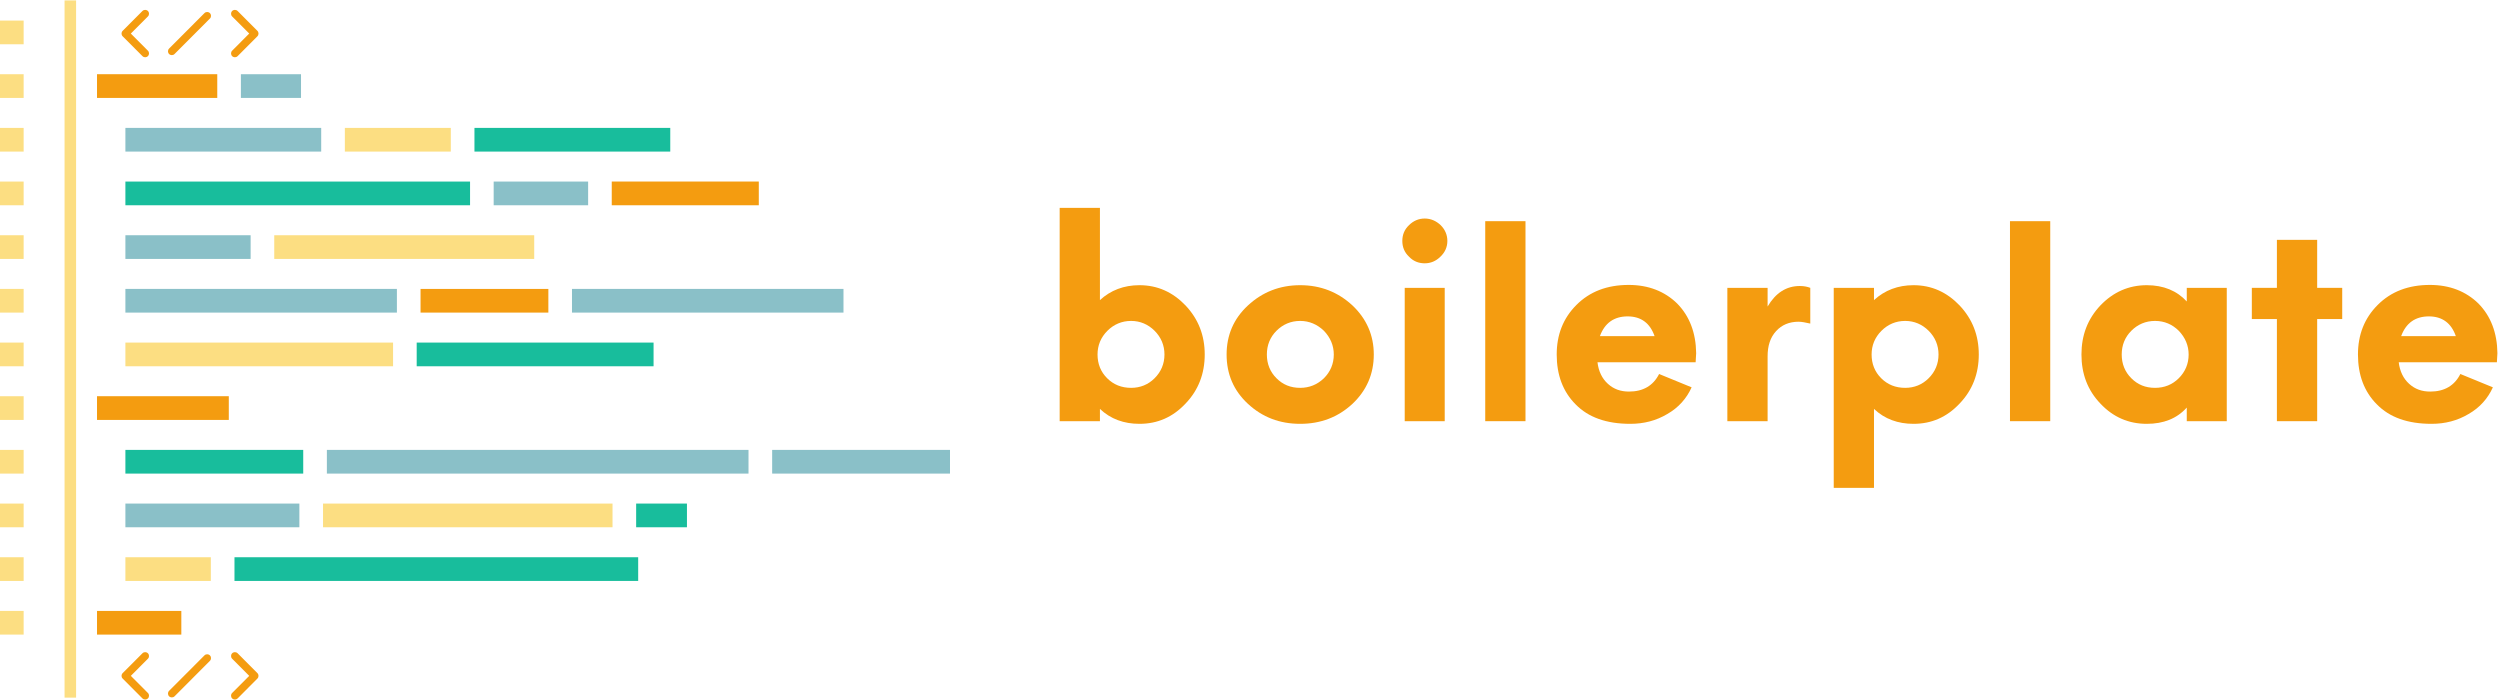 <svg xmlns="http://www.w3.org/2000/svg" xmlns:xlink="http://www.w3.org/1999/xlink" width="500" zoomAndPan="magnify" viewBox="0 0 375 105" height="140" preserveAspectRatio="xMidYMid meet" version="1.0"><defs><g/><clipPath id="20022a635c"><path d="M 18 11 L 142.5 11 L 142.5 80 L 18 80 Z M 18 11 " clip-rule="nonzero"/></clipPath><clipPath id="677e8fd980"><path d="M 14.309 1.211 L 113.887 1.211 L 113.887 104.934 L 14.309 104.934 Z M 14.309 1.211 " clip-rule="nonzero"/></clipPath></defs><g clip-path="url(#20022a635c)"><path fill="#8ac0c8" d="M 45.152 11.133 L 36.133 11.133 L 36.133 14.688 L 45.152 14.688 Z M 48.18 19.184 L 18.809 19.184 L 18.809 22.738 L 48.18 22.738 Z M 88.219 27.234 L 74.051 27.234 L 74.051 30.789 L 88.219 30.789 Z M 37.594 35.285 L 18.809 35.285 L 18.809 38.84 L 37.594 38.84 Z M 59.535 43.336 L 18.809 43.336 L 18.809 46.891 L 59.535 46.891 Z M 85.797 46.891 L 126.523 46.891 L 126.523 43.336 L 85.797 43.336 Z M 115.824 67.484 L 115.824 71.039 L 142.5 71.039 L 142.5 67.484 Z M 49.031 71.039 L 112.277 71.039 L 112.277 67.484 L 49.031 67.484 Z M 18.809 79.09 L 44.906 79.09 L 44.906 75.535 L 18.809 75.535 L 18.809 79.09 " fill-opacity="1" fill-rule="nonzero"/></g><path fill="#18bd9c" d="M 100.539 19.184 L 71.168 19.184 L 71.168 22.738 L 100.539 22.738 Z M 70.508 27.234 L 18.809 27.234 L 18.809 30.789 L 70.508 30.789 Z M 62.504 54.941 L 98.035 54.941 L 98.035 51.387 L 62.504 51.387 Z M 45.484 67.484 L 18.809 67.484 L 18.809 71.039 L 45.484 71.039 Z M 95.422 75.535 L 95.422 79.09 L 103.043 79.09 L 103.043 75.535 Z M 35.172 87.141 L 95.727 87.141 L 95.727 83.586 L 35.172 83.586 L 35.172 87.141 " fill-opacity="1" fill-rule="nonzero"/><path fill="#fcde82" d="M 0 6.641 L 3.547 6.641 L 3.547 3.086 L 0 3.086 Z M 0 14.688 L 3.547 14.688 L 3.547 11.133 L 0 11.133 Z M 67.621 19.184 L 51.727 19.184 L 51.727 22.738 L 67.621 22.738 Z M 0 22.738 L 3.547 22.738 L 3.547 19.184 L 0 19.184 Z M 0 30.789 L 3.547 30.789 L 3.547 27.234 L 0 27.234 Z M 80.133 35.285 L 41.137 35.285 L 41.137 38.84 L 80.133 38.84 Z M 0 38.84 L 3.547 38.84 L 3.547 35.285 L 0 35.285 Z M 0 46.891 L 3.547 46.891 L 3.547 43.336 L 0 43.336 Z M 58.961 51.387 L 18.809 51.387 L 18.809 54.941 L 58.961 54.941 Z M 0 54.941 L 3.547 54.941 L 3.547 51.387 L 0 51.387 Z M 0 62.988 L 3.547 62.988 L 3.547 59.434 L 0 59.434 Z M 0 71.039 L 3.547 71.039 L 3.547 67.484 L 0 67.484 Z M 48.453 75.535 L 48.453 79.09 L 91.879 79.09 L 91.879 75.535 Z M 0 79.09 L 3.547 79.09 L 3.547 75.535 L 0 75.535 Z M 18.809 87.141 L 31.625 87.141 L 31.625 83.586 L 18.809 83.586 Z M 0 87.141 L 3.547 87.141 L 3.547 83.586 L 0 83.586 Z M 0 95.188 L 3.547 95.188 L 3.547 91.637 L 0 91.637 Z M 9.684 104.645 L 11.414 104.645 L 11.414 0.062 L 9.684 0.062 L 9.684 104.645 " fill-opacity="1" fill-rule="nonzero"/><g clip-path="url(#677e8fd980)"><path fill="#f49c10" d="M 32.59 11.133 L 14.551 11.133 L 14.551 14.688 L 32.59 14.688 Z M 91.762 27.234 L 91.762 30.789 L 113.82 30.789 L 113.82 27.234 Z M 63.082 46.891 L 82.254 46.891 L 82.254 43.336 L 63.082 43.336 Z M 14.551 62.988 L 34.32 62.988 L 34.32 59.434 L 14.551 59.434 Z M 27.199 91.637 L 14.551 91.637 L 14.551 95.188 L 27.199 95.188 Z M 25.773 8.27 C 25.922 8.27 26.07 8.215 26.18 8.102 L 31.484 2.785 C 31.711 2.562 31.711 2.191 31.484 1.969 C 31.262 1.742 30.895 1.742 30.668 1.969 L 25.363 7.285 C 25.141 7.512 25.141 7.879 25.363 8.102 C 25.477 8.215 25.625 8.27 25.773 8.27 Z M 21.367 8.418 C 21.48 8.535 21.629 8.59 21.777 8.59 C 21.922 8.59 22.07 8.535 22.184 8.418 C 22.41 8.195 22.41 7.828 22.184 7.602 L 19.625 5.035 L 22.184 2.469 C 22.41 2.242 22.41 1.875 22.184 1.648 C 21.961 1.426 21.594 1.426 21.367 1.648 L 18.398 4.625 C 18.172 4.852 18.172 5.219 18.398 5.445 Z M 35.641 1.648 C 35.414 1.426 35.051 1.426 34.824 1.648 C 34.602 1.875 34.602 2.246 34.824 2.469 L 37.383 5.031 L 34.824 7.602 C 34.602 7.828 34.602 8.195 34.824 8.422 C 34.938 8.535 35.086 8.59 35.234 8.59 C 35.379 8.59 35.527 8.535 35.641 8.422 L 38.609 5.445 C 38.719 5.336 38.777 5.191 38.777 5.035 C 38.777 4.879 38.719 4.734 38.609 4.625 Z M 35.645 97.992 C 35.414 97.766 35.051 97.766 34.824 97.992 C 34.602 98.219 34.602 98.586 34.824 98.812 L 37.383 101.379 L 34.824 103.945 C 34.598 104.168 34.598 104.535 34.824 104.762 C 34.938 104.875 35.086 104.934 35.234 104.934 C 35.379 104.934 35.527 104.875 35.645 104.762 L 38.609 101.785 C 38.719 101.676 38.777 101.531 38.777 101.379 C 38.777 101.223 38.719 101.074 38.609 100.969 Z M 22.184 97.992 C 21.957 97.766 21.594 97.766 21.367 97.992 L 18.398 100.969 C 18.172 101.195 18.172 101.562 18.398 101.785 L 21.367 104.762 C 21.48 104.875 21.629 104.93 21.777 104.93 C 21.926 104.93 22.07 104.875 22.184 104.766 C 22.41 104.535 22.41 104.168 22.184 103.945 L 19.625 101.379 L 22.184 98.812 C 22.41 98.586 22.41 98.219 22.184 97.992 Z M 30.668 98.309 L 25.363 103.625 C 25.141 103.852 25.141 104.219 25.363 104.445 C 25.477 104.559 25.625 104.613 25.773 104.613 C 25.922 104.613 26.07 104.559 26.184 104.445 L 31.484 99.129 C 31.711 98.902 31.711 98.535 31.484 98.309 C 31.262 98.082 30.895 98.082 30.668 98.309 " fill-opacity="1" fill-rule="nonzero"/></g><g fill="#f49c10" fill-opacity="1"><g transform="translate(155.912, 63.177)"><g><path d="M 15 -20.398 C 12.68 -20.398 10.68 -19.641 9.078 -18.16 L 9.078 -31.996 L 3.039 -31.996 L 3.039 0 L 9.078 0 L 9.078 -1.84 C 10.68 -0.32 12.68 0.398 15 0.398 C 17.719 0.398 20 -0.602 21.918 -2.641 C 23.84 -4.641 24.797 -7.121 24.797 -10 C 24.797 -12.879 23.84 -15.32 21.918 -17.359 C 20 -19.359 17.719 -20.398 15 -20.398 Z M 13.758 -5 C 12.32 -5 11.121 -5.48 10.16 -6.441 C 9.199 -7.398 8.719 -8.598 8.719 -10 C 8.719 -11.359 9.199 -12.559 10.199 -13.559 C 11.16 -14.52 12.359 -15.039 13.758 -15.039 C 15.117 -15.039 16.32 -14.52 17.277 -13.559 C 18.238 -12.598 18.758 -11.398 18.758 -10 C 18.758 -8.598 18.238 -7.398 17.277 -6.441 C 16.32 -5.48 15.117 -5 13.758 -5 Z M 13.758 -5 "/></g></g></g><g fill="#f49c10" fill-opacity="1"><g transform="translate(182.35, 63.177)"><g><path d="M 12.68 0.398 C 15.758 0.398 18.359 -0.602 20.52 -2.602 C 22.637 -4.602 23.719 -7.078 23.719 -10 C 23.719 -12.879 22.637 -15.359 20.52 -17.359 C 18.359 -19.359 15.758 -20.398 12.68 -20.398 C 9.598 -20.398 7 -19.359 4.84 -17.359 C 2.68 -15.359 1.641 -12.879 1.641 -10 C 1.641 -7.078 2.68 -4.602 4.84 -2.602 C 7 -0.602 9.598 0.398 12.68 0.398 Z M 12.68 -5 C 11.238 -5 10.078 -5.48 9.121 -6.441 C 8.16 -7.398 7.68 -8.598 7.68 -10 C 7.68 -11.398 8.16 -12.598 9.121 -13.559 C 10.078 -14.52 11.277 -15.039 12.68 -15.039 C 14.039 -15.039 15.238 -14.52 16.238 -13.559 C 17.199 -12.559 17.719 -11.359 17.719 -10 C 17.719 -8.598 17.199 -7.398 16.238 -6.441 C 15.238 -5.48 14.039 -5 12.68 -5 Z M 12.68 -5 "/></g></g></g><g fill="#f49c10" fill-opacity="1"><g transform="translate(207.707, 63.177)"><g><path d="M 6 -23.68 C 6.879 -23.68 7.68 -24 8.359 -24.68 C 9.039 -25.32 9.398 -26.117 9.398 -27.039 C 9.398 -27.957 9.039 -28.758 8.398 -29.398 C 7.719 -30.039 6.918 -30.398 6 -30.398 C 5.078 -30.398 4.281 -30.039 3.641 -29.398 C 2.961 -28.758 2.641 -27.957 2.641 -27.039 C 2.641 -26.117 2.961 -25.32 3.641 -24.68 C 4.281 -24 5.078 -23.68 6 -23.68 Z M 3 0 L 9 0 L 9 -20 L 3 -20 Z M 3 0 "/></g></g></g><g fill="#f49c10" fill-opacity="1"><g transform="translate(219.746, 63.177)"><g><path d="M 3.039 0 L 9.078 0 L 9.078 -30 L 3.039 -30 Z M 3.039 0 "/></g></g></g><g fill="#f49c10" fill-opacity="1"><g transform="translate(231.865, 63.177)"><g><path d="M 22.559 -10.199 C 22.52 -13.277 21.559 -15.758 19.719 -17.641 C 17.84 -19.48 15.398 -20.438 12.438 -20.438 C 9.199 -20.438 6.598 -19.438 4.602 -17.438 C 2.602 -15.438 1.641 -12.961 1.641 -10 C 1.641 -6.961 2.559 -4.441 4.48 -2.52 C 6.398 -0.559 9.121 0.398 12.68 0.398 C 14.719 0.398 16.559 -0.078 18.238 -1.078 C 19.918 -2.039 21.117 -3.398 21.879 -5.078 L 17 -7.078 C 16.117 -5.32 14.598 -4.441 12.48 -4.441 C 11.238 -4.441 10.199 -4.801 9.32 -5.602 C 8.441 -6.398 7.918 -7.48 7.758 -8.84 L 22.48 -8.84 Z M 12.277 -15.719 C 14.277 -15.719 15.641 -14.719 16.32 -12.758 L 8.121 -12.758 C 8.84 -14.719 10.238 -15.719 12.277 -15.719 Z M 12.277 -15.719 "/></g></g></g><g fill="#f49c10" fill-opacity="1"><g transform="translate(256.063, 63.177)"><g><path d="M 13.918 -20.277 C 11.879 -20.277 10.281 -19.238 9.078 -17.199 L 9.078 -20 L 3.039 -20 L 3.039 0 L 9.078 0 L 9.078 -9.719 C 9.078 -11.32 9.48 -12.559 10.359 -13.52 C 11.199 -14.438 12.32 -14.918 13.719 -14.918 C 14.199 -14.918 14.758 -14.801 15.48 -14.641 L 15.48 -20 C 15.078 -20.16 14.559 -20.277 13.918 -20.277 Z M 13.918 -20.277 "/></g></g></g><g fill="#f49c10" fill-opacity="1"><g transform="translate(272.021, 63.177)"><g><path d="M 15 -20.398 C 12.68 -20.398 10.68 -19.641 9.078 -18.16 L 9.078 -20 L 3.039 -20 L 3.039 10 L 9.078 10 L 9.078 -1.84 C 10.68 -0.32 12.68 0.398 15 0.398 C 17.719 0.398 20 -0.602 21.918 -2.641 C 23.84 -4.641 24.797 -7.121 24.797 -10 C 24.797 -12.879 23.84 -15.32 21.918 -17.359 C 20 -19.359 17.719 -20.398 15 -20.398 Z M 13.758 -5 C 12.32 -5 11.121 -5.48 10.16 -6.441 C 9.199 -7.398 8.719 -8.598 8.719 -10 C 8.719 -11.359 9.199 -12.559 10.199 -13.559 C 11.16 -14.52 12.359 -15.039 13.758 -15.039 C 15.117 -15.039 16.32 -14.52 17.277 -13.559 C 18.238 -12.598 18.758 -11.398 18.758 -10 C 18.758 -8.598 18.238 -7.398 17.277 -6.441 C 16.32 -5.48 15.117 -5 13.758 -5 Z M 13.758 -5 "/></g></g></g><g fill="#f49c10" fill-opacity="1"><g transform="translate(298.458, 63.177)"><g><path d="M 3.039 0 L 9.078 0 L 9.078 -30 L 3.039 -30 Z M 3.039 0 "/></g></g></g><g fill="#f49c10" fill-opacity="1"><g transform="translate(310.577, 63.177)"><g><path d="M 17.438 -20 L 17.438 -17.957 C 15.961 -19.559 13.961 -20.398 11.438 -20.398 C 8.719 -20.398 6.398 -19.359 4.48 -17.359 C 2.559 -15.32 1.641 -12.879 1.641 -10 C 1.641 -7.121 2.559 -4.641 4.48 -2.641 C 6.398 -0.602 8.719 0.398 11.438 0.398 C 13.961 0.398 15.961 -0.398 17.438 -2.039 L 17.438 0 L 23.438 0 L 23.438 -20 Z M 12.68 -5 C 11.238 -5 10.078 -5.48 9.121 -6.441 C 8.16 -7.398 7.68 -8.598 7.68 -10 C 7.68 -11.398 8.16 -12.598 9.121 -13.559 C 10.078 -14.52 11.277 -15.039 12.68 -15.039 C 14.078 -15.039 15.277 -14.52 16.238 -13.559 C 17.199 -12.559 17.719 -11.359 17.719 -10 C 17.719 -8.598 17.199 -7.398 16.238 -6.441 C 15.277 -5.48 14.078 -5 12.68 -5 Z M 12.68 -5 "/></g></g></g><g fill="#f49c10" fill-opacity="1"><g transform="translate(337.055, 63.177)"><g><path d="M 14.277 -20 L 10.52 -20 L 10.52 -27.199 L 4.48 -27.199 L 4.48 -20 L 0.719 -20 L 0.719 -15.32 L 4.48 -15.32 L 4.48 0 L 10.52 0 L 10.52 -15.32 L 14.277 -15.32 Z M 14.277 -20 "/></g></g></g><g fill="#f49c10" fill-opacity="1"><g transform="translate(352.053, 63.177)"><g><path d="M 22.559 -10.199 C 22.52 -13.277 21.559 -15.758 19.719 -17.641 C 17.84 -19.48 15.398 -20.438 12.438 -20.438 C 9.199 -20.438 6.598 -19.438 4.602 -17.438 C 2.602 -15.438 1.641 -12.961 1.641 -10 C 1.641 -6.961 2.559 -4.441 4.48 -2.52 C 6.398 -0.559 9.121 0.398 12.68 0.398 C 14.719 0.398 16.559 -0.078 18.238 -1.078 C 19.918 -2.039 21.117 -3.398 21.879 -5.078 L 17 -7.078 C 16.117 -5.32 14.598 -4.441 12.48 -4.441 C 11.238 -4.441 10.199 -4.801 9.32 -5.602 C 8.441 -6.398 7.918 -7.48 7.758 -8.84 L 22.48 -8.84 Z M 12.277 -15.719 C 14.277 -15.719 15.641 -14.719 16.32 -12.758 L 8.121 -12.758 C 8.84 -14.719 10.238 -15.719 12.277 -15.719 Z M 12.277 -15.719 "/></g></g></g></svg>
